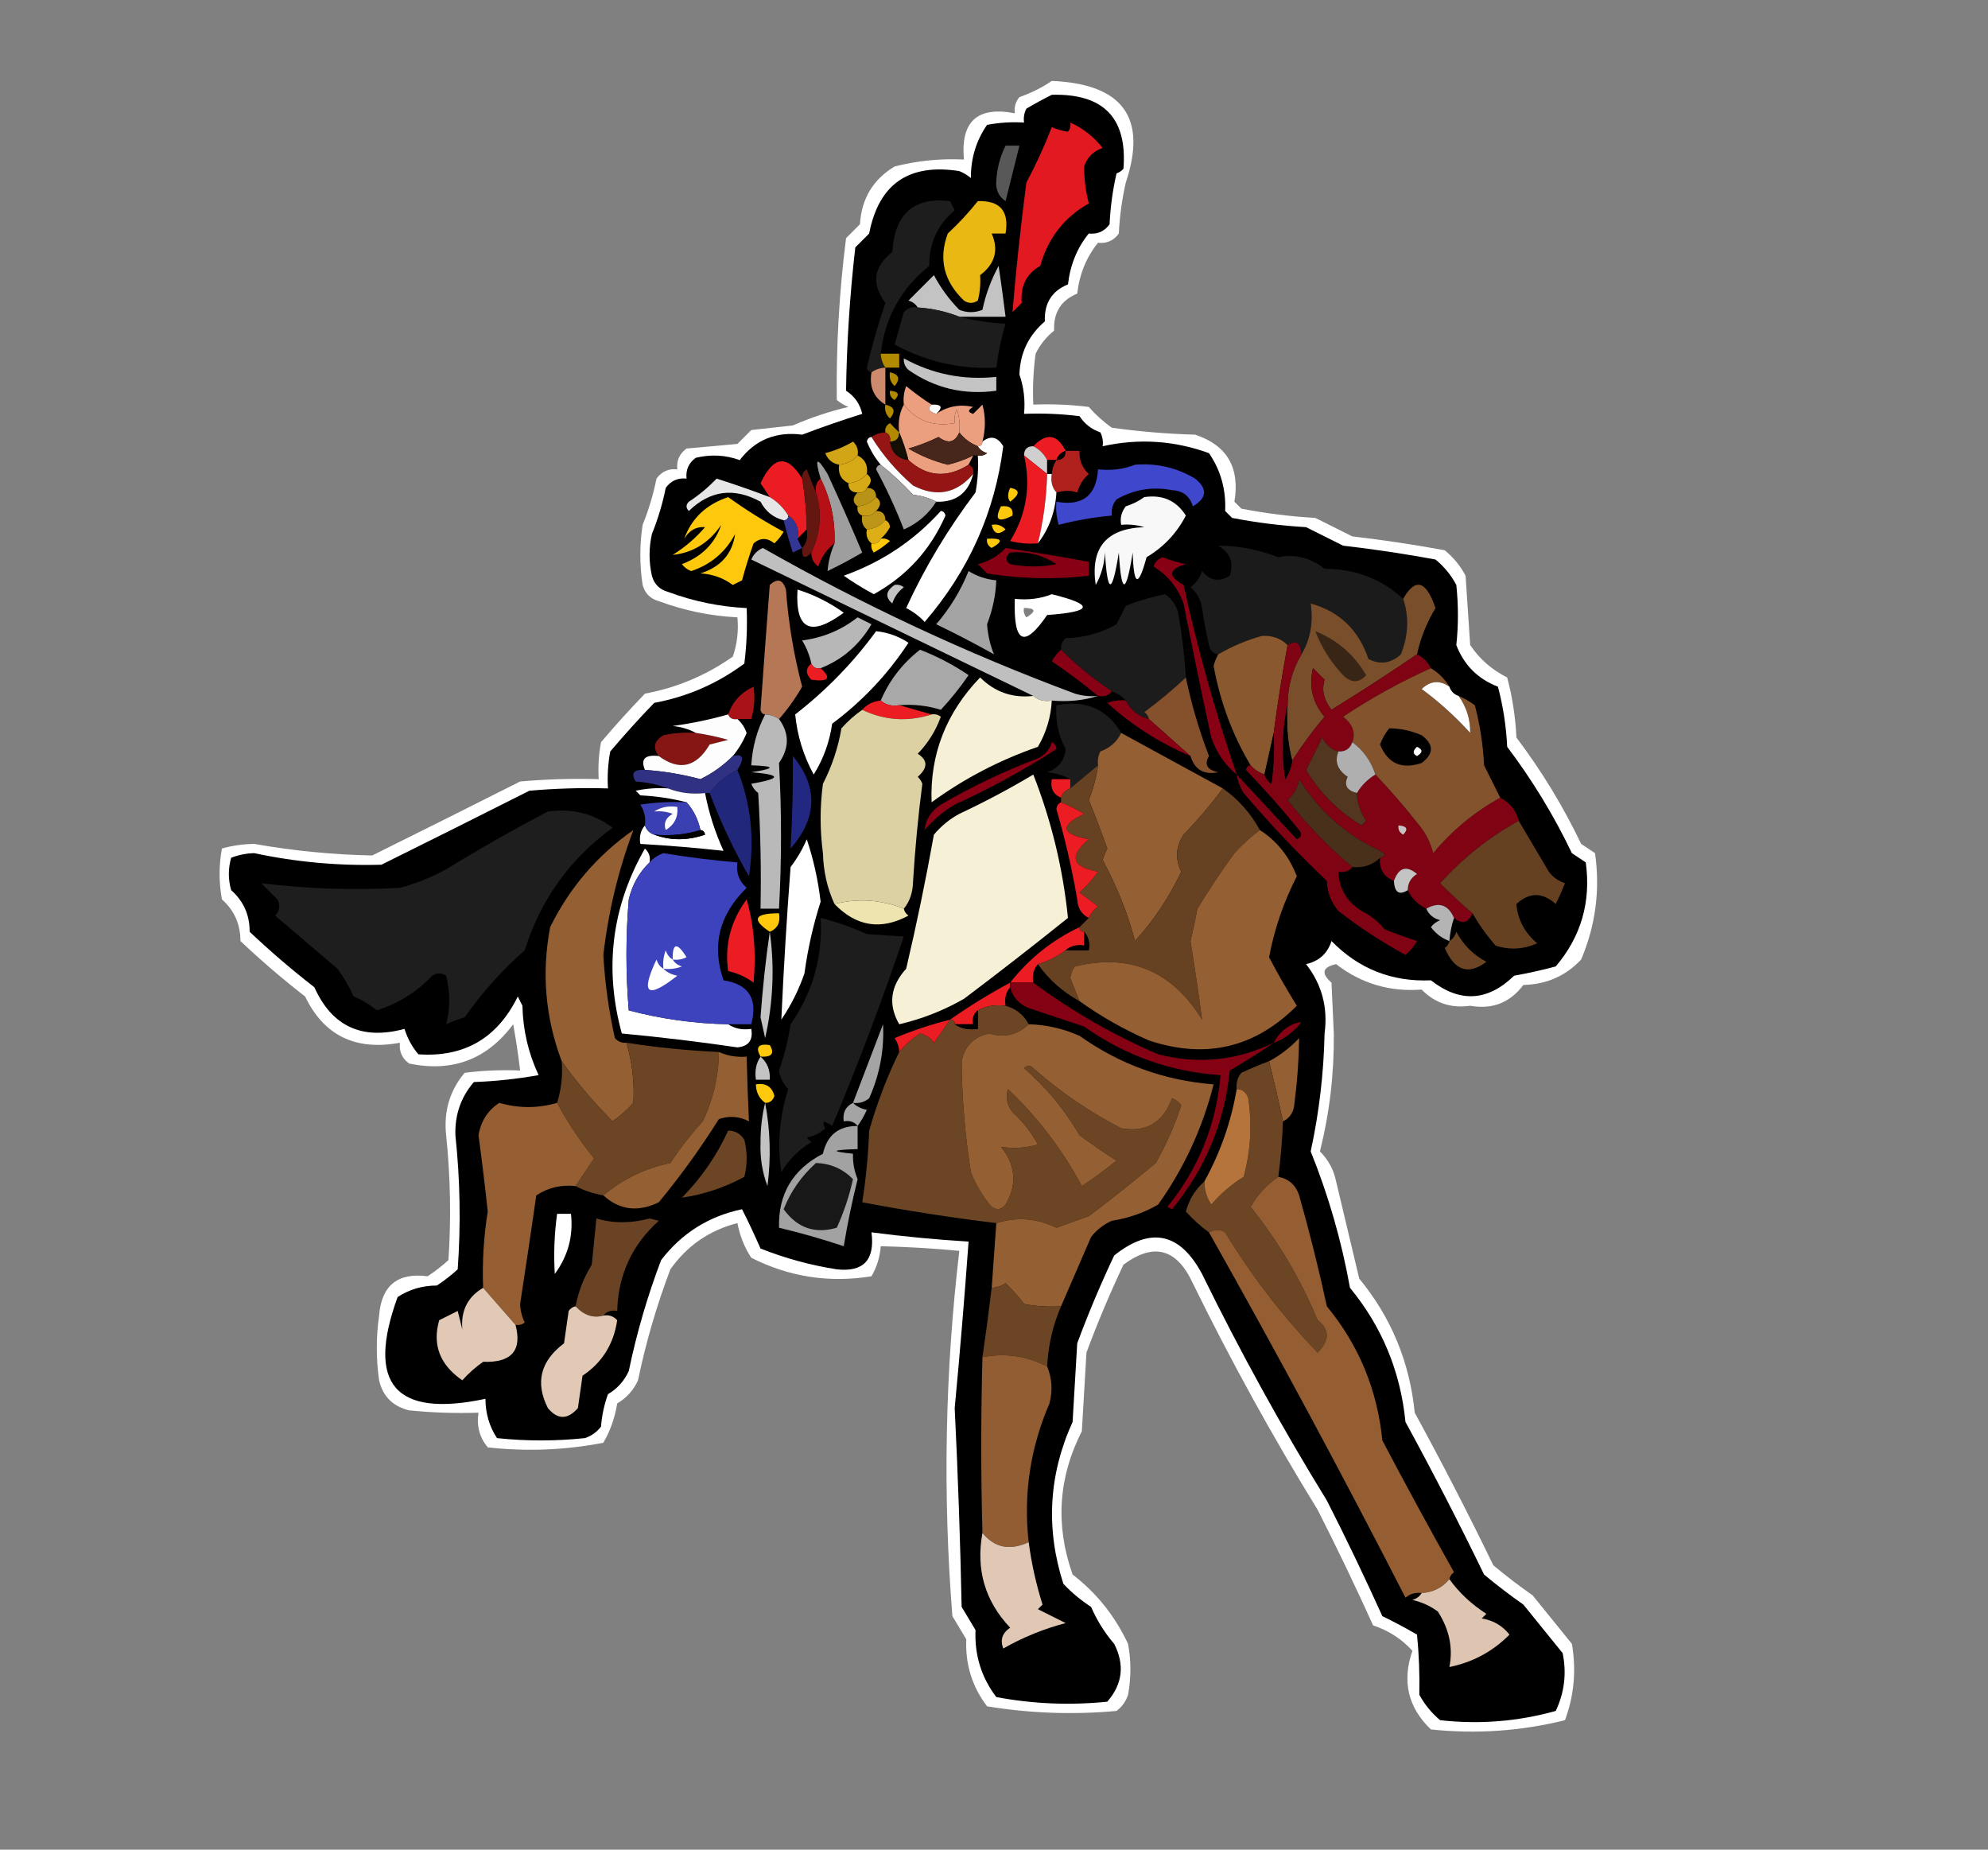 <?xml version="1.0" encoding="UTF-8"?>
<!DOCTYPE svg PUBLIC "-//W3C//DTD SVG 1.1//EN" "http://www.w3.org/Graphics/SVG/1.1/DTD/svg11.dtd">
<svg xmlns="http://www.w3.org/2000/svg" version="1.1" width="430px" height="400px" style="shape-rendering:geometricPrecision; text-rendering:geometricPrecision; image-rendering:optimizeQuality; fill-rule:evenodd; clip-rule:evenodd" xmlns:xlink="http://www.w3.org/1999/xlink">
<rect width="100%" height="100%" fill="#808080" stroke="none"/>
<g><path style="opacity:1" fill="#fefffe" d="M 227.5,17.5 C 242.875,18.146 248.208,25.479 243.5,39.5C 242.675,43.122 242.175,46.789 242,50.5C 240.89,52.037 239.39,52.703 237.5,52.5C 234.992,55.588 233.492,59.255 233,63.5C 229.509,64.918 227.842,67.584 228,71.5C 226.287,72.878 224.953,74.545 224,76.5C 223.501,80.152 223.335,83.818 223.5,87.5C 227.514,87.335 231.514,87.501 235.5,88C 237.015,89.726 238.682,91.226 240.5,92.5C 246.472,93.33 252.472,93.83 258.5,94C 265.395,96.269 268.229,101.103 267,108.5C 267.5,109 268,109.5 268.5,110C 273.785,111.026 279.118,111.693 284.5,112C 287.167,113.333 289.833,114.667 292.5,116C 299.239,116.781 305.906,117.781 312.5,119C 314.378,120.543 315.878,122.376 317,124.5C 317.333,129.5 317.667,134.5 318,139.5C 320.023,142.52 322.69,144.854 326,146.5C 327.126,150.749 327.792,155.082 328,159.5C 333.42,166.667 338.087,174.333 342,182.5C 343,183.167 344,183.833 345,184.5C 346.132,192.445 345.132,200.111 342,207.5C 338.673,211.052 334.506,212.886 329.5,213C 326.616,216.845 322.783,218.345 318,217.5C 313.851,218.091 310.351,216.925 307.5,214C 300.594,214.532 294.427,212.699 289,208.5C 286.023,209.149 285.689,210.483 288,212.5C 288.167,216.167 288.333,219.833 288.5,223.5C 288.583,232.181 287.583,240.681 285.5,249C 287.317,250.8 288.484,252.966 289,255.5C 290.667,262.5 292.333,269.5 294,276.5C 300.915,284.901 304.915,294.568 306,305.5C 311.937,316.375 317.604,327.375 323,338.5C 325.743,340.788 328.577,342.955 331.5,345C 334.333,348.5 337.167,352 340,355.5C 340.974,361.187 340.474,366.687 338.5,372C 328.991,374.36 319.324,375.026 309.5,374C 304.546,369.25 303.212,363.584 305.5,357C 303.191,354.441 300.357,352.607 297,351.5C 293.193,343.081 289.193,334.747 285,326.5C 275.239,310.649 266.239,294.315 258,277.5C 254.523,269.983 249.523,268.649 243,273.5C 240.058,279.718 237.391,286.051 235,292.5C 234.667,298.167 234.333,303.833 234,309.5C 228.898,319.53 228.231,329.863 232,340.5C 237.168,344.469 241.168,349.469 244,355.5C 244.667,359.167 244.667,362.833 244,366.5C 243.535,367.931 242.701,369.097 241.5,370C 232.114,370.853 222.781,370.519 213.5,369C 210.273,364.759 208.773,359.926 209,354.5C 208,352.833 207,351.167 206,349.5C 203.901,323.091 204.401,296.758 207.5,270.5C 201.848,269.968 196.181,269.635 190.5,269.5C 190.335,271.827 189.669,273.993 188.5,276C 179.384,277.482 170.717,276.149 162.5,272C 161.029,269.757 160.029,267.257 159.5,264.5C 153.45,266.047 148.616,269.381 145,274.5C 142.038,282.301 139.705,290.301 138,298.5C 137.027,300.64 135.527,302.307 133.5,303.5C 133.002,306.593 132.002,309.426 130.5,312C 122.27,313.604 113.937,313.937 105.5,313C 103.722,310.865 103.055,308.365 103.5,305.5C 98.489,305.666 93.489,305.499 88.5,305C 84.973,304.14 82.807,301.973 82,298.5C 81.333,293.833 81.333,289.167 82,284.5C 82.509,277.992 86.009,275.159 92.5,276C 94.091,274.954 95.591,273.787 97,272.5C 97.6,263.49 97.433,254.49 96.5,245.5C 95.945,240.341 97.278,235.841 100.5,232C 104.486,231.501 108.486,231.334 112.5,231.5C 112.11,228.161 111.61,224.827 111,221.5C 105.371,229.097 97.871,231.93 88.5,230C 86.963,228.89 86.296,227.39 86.5,225.5C 76.889,227.277 70.055,223.943 66,215.5C 61.147,211.737 56.48,207.737 52,203.5C 52.013,199.876 50.68,196.876 48,194.5C 47.333,190.833 47.333,187.167 48,183.5C 50.243,182.863 52.576,182.53 55,182.5C 63.457,183.996 71.957,184.829 80.5,185C 91.127,179.736 101.794,174.402 112.5,169C 118.157,168.501 123.824,168.334 129.5,168.5C 129.336,165.813 129.503,163.146 130,160.5C 133.05,156.905 136.216,153.405 139.5,150C 146.398,148.719 152.732,146.052 158.5,142C 159.444,139.281 159.777,136.448 159.5,133.5C 153.689,133.217 148.022,132.051 142.5,130C 140.667,129.5 139.5,128.333 139,126.5C 138.333,122.167 138.333,117.833 139,113.5C 140.308,110.27 141.308,106.936 142,103.5C 143.11,101.963 144.61,101.297 146.5,101.5C 146.297,99.61 146.963,98.11 148.5,97C 152.167,96.667 155.833,96.333 159.5,96C 160.5,95 161.5,94 162.5,93C 165.5,92.667 168.5,92.333 171.5,92C 175.397,90.303 179.397,88.97 183.5,88C 182.584,87.626 181.75,87.126 181,86.5C 180.854,74.804 181.521,63.138 183,51.5C 184,50.5 185,49.5 186,48.5C 186.342,42.974 188.842,38.807 193.5,36C 198.42,34.75 203.42,34.25 208.5,34.5C 207.739,26.26 211.405,22.927 219.5,24.5C 219.33,23.178 219.663,22.011 220.5,21C 223.069,20.102 225.402,18.935 227.5,17.5 Z M 221.5,131.5 C 224.001,131.511 224.168,132.178 222,133.5C 221.536,132.906 221.369,132.239 221.5,131.5 Z"/></g>
<g><path style="opacity:1" fill="#000000" d="M 227.5,20.5 C 238.699,20.196 243.865,25.529 243,36.5C 242.586,36.957 242.086,37.291 241.5,37.5C 240.675,41.122 240.175,44.789 240,48.5C 238.89,50.037 237.39,50.703 235.5,50.5C 232.992,53.588 231.492,57.255 231,61.5C 227.509,62.918 225.842,65.584 226,69.5C 222.469,72.531 220.636,76.364 220.5,81C 221.444,83.719 221.777,86.552 221.5,89.5C 225.514,89.335 229.514,89.501 233.5,90C 234.595,91.675 236.095,92.842 238,93.5C 238.483,94.448 238.649,95.448 238.5,96.5C 246.344,94.767 254.011,95.267 261.5,98C 264.035,101.693 265.202,105.859 265,110.5C 265.5,111 266,111.5 266.5,112C 271.785,113.026 277.118,113.693 282.5,114C 285.167,115.333 287.833,116.667 290.5,118C 297.239,118.781 303.906,119.781 310.5,121C 312.378,122.543 313.878,124.376 315,126.5C 315.457,130.882 315.457,135.216 315,139.5C 316.667,143.833 319.667,146.833 324,148.5C 325.126,152.749 325.792,157.082 326,161.5C 331.42,168.667 336.087,176.333 340,184.5C 341,185.167 342,185.833 343,186.5C 344.16,195.038 341.993,202.538 336.5,209C 333.529,209.794 330.529,210.461 327.5,211C 321.779,216.562 315.779,216.895 309.5,212C 301.054,212.359 293.888,209.526 288,203.5C 287.144,206.188 285.31,207.854 282.5,208.5C 285.921,212.886 287.254,217.886 286.5,223.5C 286.323,232.105 285.323,240.605 283.5,249C 287.33,258.475 290.163,268.308 292,278.5C 298.915,286.901 302.915,296.568 304,307.5C 309.937,318.375 315.604,329.375 321,340.5C 323.743,342.788 326.577,344.955 329.5,347C 332.333,350.5 335.167,354 338,357.5C 338.886,361.866 338.386,366.033 336.5,370C 328.328,372.282 319.995,372.949 311.5,372C 309.641,370.442 308.141,368.609 307,366.5C 307.088,362.11 306.921,357.777 306.5,353.5C 304.063,352.074 301.563,350.741 299,349.5C 295.193,341.081 291.193,332.747 287,324.5C 277.239,308.649 268.239,292.315 260,275.5C 255.219,266.553 248.885,265.22 241,271.5C 238.058,277.718 235.391,284.051 233,290.5C 232.667,296.167 232.333,301.833 232,307.5C 226.831,318.874 226.164,330.541 230,342.5C 231.775,344.394 233.775,346.061 236,347.5C 237.271,350.433 238.938,353.099 241,355.5C 243.303,360.038 242.803,364.205 239.5,368C 231.445,368.822 223.445,368.488 215.5,367C 212.273,362.759 210.773,357.926 211,352.5C 210,350.833 209,349.167 208,347.5C 207.703,333.158 207.203,318.825 206.5,304.5C 207.633,292.506 208.633,280.506 209.5,268.5C 202.468,268.073 195.468,267.406 188.5,266.5C 189.274,272.47 186.774,275.137 181,274.5C 175.37,273.626 169.87,272.126 164.5,270C 163.223,267.079 161.89,264.245 160.5,261.5C 153.3,263.015 147.466,266.682 143,272.5C 140.038,280.301 137.705,288.301 136,296.5C 135.027,298.64 133.527,300.307 131.5,301.5C 130.686,303.766 130.186,306.1 130,308.5C 129.097,309.701 127.931,310.535 126.5,311C 120.167,311.667 113.833,311.667 107.5,311C 105.845,308.493 105.011,305.659 105,302.5C 85.481,306.645 79.148,299.312 86,280.5C 88.507,278.845 91.341,278.011 94.5,278C 96.091,276.954 97.591,275.787 99,274.5C 99.694,264.819 99.527,255.152 98.5,245.5C 98.365,241.069 99.698,237.236 102.5,234C 107.202,233.828 111.868,233.328 116.5,232.5C 114.281,227.763 113.114,222.763 113,217.5C 112.667,216.833 112.333,216.167 112,215.5C 107.563,224.521 100.396,228.687 90.5,228C 89.134,226.4 88.134,224.567 87.5,222.5C 78.307,224.983 71.807,221.983 68,213.5C 63.147,209.737 58.48,205.737 54,201.5C 54.013,197.876 52.68,194.876 50,192.5C 49.333,190.167 49.333,187.833 50,185.5C 51.569,184.878 53.236,184.544 55,184.5C 64.08,186.435 73.247,187.268 82.5,187C 93.127,181.736 103.794,176.402 114.5,171C 120.157,170.501 125.824,170.334 131.5,170.5C 131.336,167.813 131.503,165.146 132,162.5C 135.05,158.905 138.216,155.405 141.5,152C 148.647,150.677 155.147,147.844 161,143.5C 161.499,139.514 161.666,135.514 161.5,131.5C 155.689,131.217 150.022,130.051 144.5,128C 142.667,127.5 141.5,126.333 141,124.5C 140.333,121.5 140.333,118.5 141,115.5C 142.308,112.27 143.308,108.936 144,105.5C 145.11,103.963 146.61,103.297 148.5,103.5C 148.297,101.61 148.963,100.11 150.5,99C 153.76,98.216 156.927,98.383 160,99.5C 163.357,95.105 167.857,93.272 173.5,94C 177.803,92.365 182.136,90.865 186.5,89.5C 186.002,87.336 184.836,85.669 183,84.5C 183.148,74.157 183.815,63.824 185,53.5C 186,52.5 187,51.5 188,50.5C 190.069,39.782 196.569,35.282 207.5,37C 208.416,37.374 209.25,37.874 210,38.5C 209.98,34.238 211.147,30.405 213.5,27C 216.146,26.503 218.813,26.336 221.5,26.5C 221.351,25.448 221.517,24.448 222,23.5C 223.876,22.391 225.709,21.391 227.5,20.5 Z M 221.5,131.5 C 221.369,132.239 221.536,132.906 222,133.5C 224.168,132.178 224.001,131.511 221.5,131.5 Z"/></g>
<g><path style="opacity:1" fill="#e31921" d="M 231.5,26.5 C 234.245,27.737 236.578,29.57 238.5,32C 236.487,32.68 235.154,34.013 234.5,36C 234.478,38.606 234.812,41.273 235.5,44C 230.177,47 226.677,51.5 225,57.5C 222.018,59.196 220.684,61.863 221,65.5C 220.333,66.167 219.667,66.833 219,67.5C 219.777,58.191 220.777,48.858 222,39.5C 224.084,35.592 225.918,31.592 227.5,27.5C 228.716,28.002 229.883,28.335 231,28.5C 231.464,27.906 231.631,27.239 231.5,26.5 Z"/></g>
<g><path style="opacity:1" fill="#575857" d="M 217.5,31.5 C 218.5,31.5 219.5,31.5 220.5,31.5C 219.505,35.488 218.505,39.488 217.5,43.5C 215.976,42.473 215.309,40.973 215.5,39C 215.668,36.335 216.335,33.835 217.5,31.5 Z"/></g>
<g><path style="opacity:1" fill="#1d1d1d" d="M 190.5,76.5 C 190.557,77.609 190.89,78.609 191.5,79.5C 190.391,79.557 189.391,79.89 188.5,80.5C 187.957,80.44 187.624,80.107 187.5,79.5C 188.624,74.715 189.958,70.048 191.5,65.5C 188.433,61.338 188.933,57.671 193,54.5C 193.517,46.213 197.684,42.546 205.5,43.5C 205.833,44.167 206.167,44.833 206.5,45.5C 202.777,48.613 200.944,52.613 201,57.5C 194.881,62.406 191.381,68.739 190.5,76.5 Z"/></g>
<g><path style="opacity:1" fill="#e9b813" d="M 211.5,43.5 C 216.323,43.327 218.323,45.661 217.5,50.5C 216.5,50.5 215.5,50.5 214.5,50.5C 216.059,54.078 215.225,57.078 212,59.5C 212.128,61.445 211.962,63.278 211.5,65C 210.5,65.667 209.5,65.667 208.5,65C 204.135,60.818 202.968,55.985 205,50.5C 207.372,48.297 209.539,45.964 211.5,43.5 Z"/></g>
<g><path style="opacity:1" fill="#c2c3c2" d="M 207.5,68.5 C 204.63,67.366 201.63,66.7 198.5,66.5C 198.082,65.778 197.416,65.278 196.5,65C 198.333,63.167 200.167,61.333 202,59.5C 203.467,62.266 205.3,64.766 207.5,67C 209.167,67.667 210.833,67.667 212.5,67C 213.18,63.736 214.347,60.569 216,57.5C 216.548,61.17 217.048,64.837 217.5,68.5C 214.167,68.5 210.833,68.5 207.5,68.5 Z"/></g>
<g><path style="opacity:1" fill="#1d1d1d" d="M 198.5,66.5 C 201.63,66.7 204.63,67.366 207.5,68.5C 210.641,69.321 213.975,69.821 217.5,70C 216.568,73.085 215.901,76.252 215.5,79.5C 207.703,79.901 200.369,78.235 193.5,74.5C 194.167,72.167 194.833,69.833 195.5,67.5C 196.325,66.614 197.325,66.281 198.5,66.5 Z"/></g>
<g><path style="opacity:1" fill="#b28a00" d="M 190.5,76.5 C 191.833,76.5 193.167,76.5 194.5,76.5C 194.5,77.5 194.5,78.5 194.5,79.5C 193.5,79.5 192.5,79.5 191.5,79.5C 190.89,78.609 190.557,77.609 190.5,76.5 Z"/></g>
<g><path style="opacity:1" fill="#c2c3c2" d="M 195.5,77.5 C 201.706,80.917 208.373,82.25 215.5,81.5C 215.5,82.5 215.5,83.5 215.5,84.5C 208.527,85.464 202.193,83.964 196.5,80C 195.748,79.329 195.414,78.496 195.5,77.5 Z"/></g>
<g><path style="opacity:1" fill="#cd8b6e" d="M 191.5,79.5 C 191.5,82.167 191.5,84.833 191.5,87.5C 188.979,85.97 187.979,83.636 188.5,80.5C 189.391,79.89 190.391,79.557 191.5,79.5 Z"/></g>
<g><path style="opacity:1" fill="#b28a00" d="M 192.5,80.5 C 194.465,80.948 194.798,81.948 193.5,83.5C 192.614,82.675 192.281,81.675 192.5,80.5 Z"/></g>
<g><path style="opacity:1" fill="#ec9f7e" d="M 201.5,87.5 C 200.561,88.327 200.895,88.994 202.5,89.5C 204.923,87.863 207.59,87.363 210.5,88C 209.304,88.654 209.304,89.154 210.5,89.5C 211.167,88.833 211.833,88.167 212.5,87.5C 213.205,90.089 213.205,92.756 212.5,95.5C 212.5,96.167 212.167,96.5 211.5,96.5C 209.859,95.853 208.526,94.853 207.5,93.5C 207.66,91.801 207.494,90.134 207,88.5C 206.517,89.448 206.351,90.448 206.5,91.5C 201.906,92.343 198.239,91.009 195.5,87.5C 195.343,86.127 195.51,84.793 196,83.5C 197.812,84.977 199.645,86.31 201.5,87.5 Z"/></g>
<g><path style="opacity:1" fill="#b28a00" d="M 192.5,84.5 C 194.337,84.639 194.67,85.306 193.5,86.5C 192.702,86.043 192.369,85.376 192.5,84.5 Z"/></g>
<g><path style="opacity:1" fill="#b28a00" d="M 191.5,87.5 C 193.465,87.948 193.798,88.948 192.5,90.5C 191.614,89.675 191.281,88.675 191.5,87.5 Z"/></g>
<g><path style="opacity:1" fill="#ec9f7e" d="M 195.5,87.5 C 198.239,91.009 201.906,92.343 206.5,91.5C 206.351,90.448 206.517,89.448 207,88.5C 207.494,90.134 207.66,91.801 207.5,93.5C 206.545,95.71 205.045,96.043 203,94.5C 200.929,95.525 198.762,96.358 196.5,97C 199.144,98.57 201.977,99.737 205,100.5C 206.939,100.046 208.772,99.379 210.5,98.5C 210.167,99.167 209.833,99.833 209.5,100.5C 204.836,103.449 200.503,103.116 196.5,99.5C 195.952,97.374 195.285,95.374 194.5,93.5C 194.205,91.265 194.539,89.265 195.5,87.5 Z"/></g>
<g><path style="opacity:1" fill="#fefffe" d="M 201.5,87.5 C 203.698,87.409 204.031,88.076 202.5,89.5C 200.895,88.994 200.561,88.327 201.5,87.5 Z"/></g>
<g><path style="opacity:1" fill="#b28a00" d="M 194.5,93.5 C 194.5,94.833 193.833,95.5 192.5,95.5C 192.672,94.508 192.338,93.842 191.5,93.5C 191.369,92.624 191.702,91.957 192.5,91.5C 193.182,92.243 193.849,92.909 194.5,93.5 Z"/></g>
<g><path style="opacity:1" fill="#941514" d="M 191.5,93.5 C 192.338,93.842 192.672,94.508 192.5,95.5C 192.833,97.833 194.167,99.167 196.5,99.5C 200.503,103.116 204.836,103.449 209.5,100.5C 210.338,100.842 210.672,101.508 210.5,102.5C 206.873,106.76 202.54,107.593 197.5,105C 193.915,101.922 190.915,98.422 188.5,94.5C 189.391,93.89 190.391,93.557 191.5,93.5 Z"/></g>
<g><path style="opacity:1" fill="#140f04" d="M 194.5,93.5 C 195.285,95.374 195.952,97.374 196.5,99.5C 194.167,99.167 192.833,97.833 192.5,95.5C 193.833,95.5 194.5,94.833 194.5,93.5 Z"/></g>
<g><path style="opacity:1" fill="#fefffe" d="M 188.5,94.5 C 190.915,98.422 193.915,101.922 197.5,105C 202.54,107.593 206.873,106.76 210.5,102.5C 209.431,106.643 206.765,108.643 202.5,108.5C 201.048,107.698 199.382,107.198 197.5,107C 195.297,104.628 192.963,102.461 190.5,100.5C 189.26,99.027 188.26,97.36 187.5,95.5C 187.624,94.893 187.957,94.56 188.5,94.5 Z"/></g>
<g><path style="opacity:1" fill="#fefffe" d="M 211.5,98.5 C 212.239,98.631 212.906,98.464 213.5,98C 212.584,97.722 211.918,97.222 211.5,96.5C 212.167,96.5 212.5,96.167 212.5,95.5C 214.274,94.119 215.774,94.452 217,96.5C 215.198,110.781 209.531,123.448 200,134.5C 198.846,133.257 197.512,132.257 196,131.5C 199.992,122.778 204.992,114.445 211,106.5C 211.497,103.854 211.664,101.187 211.5,98.5 Z"/></g>
<g><path style="opacity:1" fill="#ec1c23" d="M 230.5,97.5 C 229.5,97.833 228.833,98.5 228.5,99.5C 227.833,99.5 227.167,99.5 226.5,99.5C 225.833,98.167 224.833,97.167 223.5,96.5C 226.333,93.536 228.666,93.87 230.5,97.5 Z"/></g>
<g><path style="opacity:1" fill="#d2a516" d="M 185.5,98.5 C 184.486,99.674 183.153,100.34 181.5,100.5C 180.078,100.25 179.078,99.417 178.5,98C 180.615,97.443 182.615,96.609 184.5,95.5C 185.386,96.325 185.719,97.325 185.5,98.5 Z"/></g>
<g><path style="opacity:1" fill="#47271b" d="M 207.5,93.5 C 208.526,94.853 209.859,95.853 211.5,96.5C 211.918,97.222 212.584,97.722 213.5,98C 212.906,98.464 212.239,98.631 211.5,98.5C 211.167,98.5 210.833,98.5 210.5,98.5C 208.772,99.379 206.939,100.046 205,100.5C 201.977,99.737 199.144,98.57 196.5,97C 198.762,96.358 200.929,95.525 203,94.5C 205.045,96.043 206.545,95.71 207.5,93.5 Z"/></g>
<g><path style="opacity:1" fill="#cfcfcf" d="M 223.5,96.5 C 224.833,97.167 225.833,98.167 226.5,99.5C 226.5,100.5 226.5,101.5 226.5,102.5C 224.833,101.167 223.167,99.833 221.5,98.5C 221.5,97.167 222.167,96.5 223.5,96.5 Z"/></g>
<g><path style="opacity:1" fill="#000000" d="M 230.5,97.5 C 230.5,98.833 229.833,99.5 228.5,99.5C 228.833,98.5 229.5,97.833 230.5,97.5 Z"/></g>
<g><path style="opacity:1" fill="#b0201d" d="M 230.5,97.5 C 231.5,97.5 232.5,97.5 233.5,97.5C 233.383,99.484 234.05,101.15 235.5,102.5C 234.273,103.59 233.44,104.924 233,106.5C 231.701,106.034 230.201,106.034 228.5,106.5C 227.566,105.432 227.232,104.099 227.5,102.5C 227.557,101.391 227.89,100.391 228.5,99.5C 229.833,99.5 230.5,98.833 230.5,97.5 Z"/></g>
<g><path style="opacity:1" fill="#d6a916" d="M 185.5,98.5 C 187.104,99.287 187.771,100.62 187.5,102.5C 186.486,103.674 185.153,104.34 183.5,104.5C 181.896,103.713 181.229,102.38 181.5,100.5C 183.153,100.34 184.486,99.674 185.5,98.5 Z"/></g>
<g><path style="opacity:1" fill="#ec1c23" d="M 221.5,98.5 C 223.167,99.833 224.833,101.167 226.5,102.5C 226.351,107.575 225.685,112.575 224.5,117.5C 222.473,117.662 220.473,117.495 218.5,117C 222.02,111.235 223.02,105.068 221.5,98.5 Z"/></g>
<g><path style="opacity:1" fill="#ec1c23" d="M 173.5,103.5 C 174.114,107.135 174.448,110.802 174.5,114.5C 173.833,115.167 173.167,115.833 172.5,116.5C 172.88,114.302 172.213,112.635 170.5,111.5C 169.5,109.833 168.167,108.5 166.5,107.5C 165.859,106.518 165.193,105.518 164.5,104.5C 167.294,98.541 170.294,98.207 173.5,103.5 Z"/></g>
<g><path style="opacity:1" fill="#9e9e9e" d="M 180.5,117.5 C 180.693,112.562 179.693,107.895 177.5,103.5C 176.159,98.968 176.659,98.634 179,102.5C 181.597,108.125 184.097,113.792 186.5,119.5C 184.063,120.926 181.563,122.259 179,123.5C 179.15,121.494 179.65,119.494 180.5,117.5 Z"/></g>
<g><path style="opacity:1" fill="#000000" d="M 226.5,99.5 C 227.167,99.5 227.833,99.5 228.5,99.5C 227.89,100.391 227.557,101.391 227.5,102.5C 227.167,102.5 226.833,102.5 226.5,102.5C 226.5,101.5 226.5,100.5 226.5,99.5 Z"/></g>
<g><path style="opacity:1" fill="#a0a0a0" d="M 190.5,100.5 C 192.963,102.461 195.297,104.628 197.5,107C 199.382,107.198 201.048,107.698 202.5,108.5C 200.801,111.196 198.467,113.196 195.5,114.5C 193.778,110.056 191.778,105.722 189.5,101.5C 189.624,100.893 189.957,100.56 190.5,100.5 Z"/></g>
<g><path style="opacity:1" fill="#3f47cc" d="M 245.5,100.5 C 250.155,100.117 254.488,101.117 258.5,103.5C 261.243,105.698 261.077,107.698 258,109.5C 257.348,107.277 255.848,106.11 253.5,106C 249.262,105.177 245.262,105.844 241.5,108C 240.663,109.011 240.33,110.178 240.5,111.5C 236.578,111.845 232.745,112.512 229,113.5C 228.506,111.866 228.34,110.199 228.5,108.5C 234.144,109.519 237.144,107.186 237.5,101.5C 240.385,101.806 243.052,101.473 245.5,100.5 Z"/></g>
<g><path style="opacity:1" fill="#641711" d="M 176.5,106.5 C 177.861,110.93 177.527,115.263 175.5,119.5C 174.075,121.031 173.409,120.698 173.5,118.5C 174.434,117.432 174.768,116.099 174.5,114.5C 174.448,110.802 174.114,107.135 173.5,103.5C 173.369,102.624 173.702,101.957 174.5,101.5C 175.17,103.291 175.837,104.958 176.5,106.5 Z"/></g>
<g><path style="opacity:1" fill="#d6a916" d="M 187.5,102.5 C 188.625,103.348 188.625,104.348 187.5,105.5C 187.158,106.338 186.492,106.672 185.5,106.5C 184.167,106.5 183.5,105.833 183.5,104.5C 185.153,104.34 186.486,103.674 187.5,102.5 Z"/></g>
<g><path style="opacity:1" fill="#fefffe" d="M 226.5,102.5 C 226.833,102.5 227.167,102.5 227.5,102.5C 227.232,104.099 227.566,105.432 228.5,106.5C 228.258,110.679 226.925,114.345 224.5,117.5C 225.685,112.575 226.351,107.575 226.5,102.5 Z"/></g>
<g><path style="opacity:1" fill="#e6e6e6" d="M 166.5,107.5 C 168.167,108.5 169.5,109.833 170.5,111.5C 170.5,112.167 170.167,112.5 169.5,112.5C 167.271,111.945 165.605,110.611 164.5,108.5C 158.781,105.36 153.615,106.027 149,110.5C 148.333,109.833 148.333,109.167 149,108.5C 151.185,107.072 153.185,105.405 155,103.5C 158.867,104.733 162.7,106.067 166.5,107.5 Z"/></g>
<g><path style="opacity:1" fill="#b60f16" d="M 177.5,103.5 C 179.693,107.895 180.693,112.562 180.5,117.5C 178.864,118.749 177.697,120.416 177,122.5C 175.961,121.756 175.461,120.756 175.5,119.5C 177.527,115.263 177.861,110.93 176.5,106.5C 176.263,105.209 176.596,104.209 177.5,103.5 Z"/></g>
<g><path style="opacity:1" fill="#b99218" d="M 187.5,105.5 C 188.833,105.5 189.5,106.167 189.5,107.5C 188.486,108.674 187.153,109.34 185.5,109.5C 184.375,108.652 184.375,107.652 185.5,106.5C 186.492,106.672 187.158,106.338 187.5,105.5 Z"/></g>
<g><path style="opacity:1" fill="#fec90d" d="M 218.5,105.5 C 220.656,105.872 220.656,106.872 218.5,108.5C 217.913,107.767 217.913,106.767 218.5,105.5 Z"/></g>
<g><path style="opacity:1" fill="#fec90d" d="M 157.5,107.5 C 161.272,110.227 165.272,112.727 169.5,115C 168.953,115.925 168.287,116.758 167.5,117.5C 165.958,116.253 164.458,116.253 163,117.5C 162.061,120.121 161.228,122.788 160.5,125.5C 159.833,125.833 159.167,126.167 158.5,126.5C 156.453,124.985 154.119,124.151 151.5,124C 155.903,122.611 158.403,119.778 159,115.5C 156.909,119.423 153.742,122.089 149.5,123.5C 148.692,123.192 148.025,122.692 147.5,122C 151.814,120.354 154.648,117.52 156,113.5C 153.364,117.387 149.864,119.553 145.5,120C 148.128,118.374 150.461,116.374 152.5,114C 150.613,113.837 149.113,114.671 148,116.5C 149.596,112.076 152.762,109.076 157.5,107.5 Z"/></g>
<g><path style="opacity:1" fill="#c79d17" d="M 189.5,107.5 C 190.625,108.348 190.625,109.348 189.5,110.5C 188.791,111.404 187.791,111.737 186.5,111.5C 185.662,111.158 185.328,110.492 185.5,109.5C 187.153,109.34 188.486,108.674 189.5,107.5 Z"/></g>
<g><path style="opacity:1" fill="#f8f8f8" d="M 247.5,107.5 C 251.455,106.921 254.455,108.254 256.5,111.5C 254.526,115.308 251.692,118.308 248,120.5C 246.213,127.128 245.213,126.794 245,119.5C 243.545,128.633 242.545,128.633 242,119.5C 240.545,128.633 239.545,128.633 239,119.5C 238.86,122.043 238.194,124.377 237,126.5C 235.806,118.453 239.306,114.286 247.5,114C 245.866,113.506 244.199,113.34 242.5,113.5C 242.238,112.022 242.571,110.689 243.5,109.5C 245.026,109.006 246.359,108.339 247.5,107.5 Z"/></g>
<g><path style="opacity:1" fill="#fec90d" d="M 216.5,109.5 C 218.355,109.272 219.188,109.939 219,111.5C 215.877,113.098 215.044,112.431 216.5,109.5 Z"/></g>
<g><path style="opacity:1" fill="#bd9518" d="M 189.5,110.5 C 190.833,110.5 191.5,111.167 191.5,112.5C 190.486,113.674 189.153,114.34 187.5,114.5C 186.596,113.791 186.263,112.791 186.5,111.5C 187.791,111.737 188.791,111.404 189.5,110.5 Z"/></g>
<g><path style="opacity:1" fill="#fefffe" d="M 203.5,110.5 C 204.043,110.56 204.376,110.893 204.5,111.5C 201.249,118.917 196.083,124.584 189,128.5C 186.75,127.292 184.583,125.959 182.5,124.5C 190.727,121.561 197.727,116.895 203.5,110.5 Z"/></g>
<g><path style="opacity:1" fill="#343695" d="M 170.5,111.5 C 172.213,112.635 172.88,114.302 172.5,116.5C 172.833,117.167 173.167,117.833 173.5,118.5C 172.85,118.804 172.183,119.137 171.5,119.5C 170.725,117.157 170.058,114.823 169.5,112.5C 170.167,112.5 170.5,112.167 170.5,111.5 Z"/></g>
<g><path style="opacity:1" fill="#ddae15" d="M 191.5,112.5 C 192.097,112.735 192.43,113.235 192.5,114C 191.944,115.011 191.278,115.844 190.5,116.5C 190.158,117.338 189.492,117.672 188.5,117.5C 187.596,116.791 187.263,115.791 187.5,114.5C 189.153,114.34 190.486,113.674 191.5,112.5 Z"/></g>
<g><path style="opacity:1" fill="#fec90d" d="M 214.5,113.5 C 215.675,113.281 216.675,113.614 217.5,114.5C 215.948,115.798 214.948,115.465 214.5,113.5 Z"/></g>
<g><path style="opacity:1" fill="#000000" d="M 174.5,114.5 C 174.768,116.099 174.434,117.432 173.5,118.5C 173.167,117.833 172.833,117.167 172.5,116.5C 173.167,115.833 173.833,115.167 174.5,114.5 Z"/></g>
<g><path style="opacity:1" fill="#fec90d" d="M 190.5,116.5 C 191.239,116.369 191.906,116.536 192.5,117C 191.421,117.956 190.255,118.789 189,119.5C 188.536,118.906 188.369,118.239 188.5,117.5C 189.492,117.672 190.158,117.338 190.5,116.5 Z"/></g>
<g><path style="opacity:1" fill="#fec90d" d="M 213.5,116.5 C 216.797,116.329 217.131,116.995 214.5,118.5C 213.702,118.043 213.369,117.376 213.5,116.5 Z"/></g>
<g><path style="opacity:1" fill="#1b1b1b" d="M 303.5,129.5 C 304.798,133.408 304.632,137.408 303,141.5C 300.833,143.464 298.499,143.798 296,142.5C 293.886,136.217 289.719,132.217 283.5,130.5C 284.08,134.649 283.414,138.316 281.5,141.5C 281.368,138.993 280.368,138.326 278.5,139.5C 277.054,138.06 275.221,137.393 273,137.5C 269.669,138.415 266.502,139.748 263.5,141.5C 262.414,141.38 261.747,140.713 261.5,139.5C 260.892,136.855 260.392,134.188 260,131.5C 259.727,129.671 258.893,128.171 257.5,127C 258.701,126.097 259.535,124.931 260,123.5C 261.733,125.602 263.733,125.935 266,124.5C 266.92,121.692 266.087,119.525 263.5,118C 267.933,118.022 272.266,118.855 276.5,120.5C 280.071,119.752 283.405,120.585 286.5,123C 293.116,123.005 298.782,125.172 303.5,129.5 Z"/></g>
<g><path style="opacity:1" fill="#bfbfbf" d="M 237.5,150.5 C 234.375,151.479 231.042,151.813 227.5,151.5C 225.901,151.768 224.568,151.434 223.5,150.5C 203.227,140.698 182.894,130.865 162.5,121C 162.998,119.842 163.831,119.009 165,118.5C 186.652,130.82 209.152,141.32 232.5,150C 234.134,150.494 235.801,150.66 237.5,150.5 Z"/></g>
<g><path style="opacity:1" fill="#870014" d="M 217.5,118.5 C 223.442,119.378 229.442,120.378 235.5,121.5C 235.5,122.5 235.5,123.5 235.5,124.5C 228.103,125.355 220.77,125.188 213.5,124C 212.833,123.333 212.167,122.667 211.5,122C 213.91,121.4 215.91,120.234 217.5,118.5 Z"/></g>
<g><path style="opacity:1" fill="#000000" d="M 218.5,119.5 C 222.167,119.164 225.5,119.997 228.5,122C 225.167,122.667 221.833,122.667 218.5,122C 217.402,121.23 217.402,120.397 218.5,119.5 Z"/></g>
<g><path style="opacity:1" fill="#870014" d="M 267.5,167.5 C 264.949,165.422 263.116,162.756 262,159.5C 259.892,149.849 257.892,140.183 256,130.5C 254.75,127.084 252.583,124.417 249.5,122.5C 249.833,121.5 250.5,120.833 251.5,120.5C 253.115,121.154 254.782,121.654 256.5,122C 252.721,123.11 252.554,124.61 256,126.5C 259.059,140.406 262.893,154.073 267.5,167.5 Z"/></g>
<g><path style="opacity:1" fill="#a3a4a3" d="M 209.5,123.5 C 211.315,124.63 213.315,125.296 215.5,125.5C 215.361,128.757 214.694,131.924 213.5,135C 213.685,137.402 214.185,139.569 215,141.5C 210.881,139.191 206.714,137.024 202.5,135C 205.484,131.527 207.817,127.694 209.5,123.5 Z"/></g>
<g><path style="opacity:1" fill="#b57755" d="M 168.5,155.5 C 167.609,154.89 166.609,154.557 165.5,154.5C 164.957,154.44 164.624,154.107 164.5,153.5C 165.141,144.529 165.808,135.529 166.5,126.5C 168.156,124.978 169.323,125.311 170,127.5C 170.518,134.61 171.685,141.61 173.5,148.5C 172.039,151.039 170.373,153.372 168.5,155.5 Z"/></g>
<g><path style="opacity:1" fill="#c2c3c2" d="M 193.5,126.5 C 194.239,126.369 194.906,126.536 195.5,127C 194.299,127.903 193.465,129.069 193,130.5C 191.413,129.154 191.58,127.821 193.5,126.5 Z"/></g>
<g><path style="opacity:1" fill="#fefffe" d="M 172.5,127.5 C 176.09,128.628 179.423,130.295 182.5,132.5C 175.31,137.823 171.976,136.156 172.5,127.5 Z"/></g>
<g><path style="opacity:1" fill="#fefffe" d="M 227.5,128.5 C 236.766,130.787 236.432,132.287 226.5,133C 221.515,140.293 219.182,139.126 219.5,129.5C 222.385,129.806 225.052,129.473 227.5,128.5 Z M 221.5,131.5 C 221.369,132.239 221.536,132.906 222,133.5C 224.168,132.178 224.001,131.511 221.5,131.5 Z"/></g>
<g><path style="opacity:1" fill="#1c1c1c" d="M 256.5,146.5 C 253.69,149.136 250.69,151.636 247.5,154C 248.056,154.383 248.389,154.883 248.5,155.5C 246.251,154.92 244.585,153.587 243.5,151.5C 242.71,150.599 241.71,149.932 240.5,149.5C 236.518,146.848 232.851,143.848 229.5,140.5C 229.414,139.504 229.748,138.671 230.5,138C 234.471,137.915 238.138,136.915 241.5,135C 242.167,133.667 242.833,132.333 243.5,131C 246.249,129.916 249.082,129.083 252,128.5C 253.735,129.682 254.735,131.349 255,133.5C 255.735,137.813 256.235,142.147 256.5,146.5 Z"/></g>
<g><path style="opacity:1" fill="#794e2b" d="M 306.5,141.5 C 300.483,145.601 294.317,149.601 288,153.5C 286.325,151.409 285.825,149.242 286.5,147C 285.667,146.167 284.833,145.333 284,144.5C 283.073,148.449 283.906,151.949 286.5,155C 283.917,158.068 281.584,161.235 279.5,164.5C 278.517,160.702 278.183,156.702 278.5,152.5C 278.517,148.466 279.517,144.799 281.5,141.5C 283.414,138.316 284.08,134.649 283.5,130.5C 289.719,132.217 293.886,136.217 296,142.5C 298.499,143.798 300.833,143.464 303,141.5C 304.632,137.408 304.798,133.408 303.5,129.5C 306.129,124.86 308.462,125.527 310.5,131.5C 308.594,134.64 307.26,137.973 306.5,141.5 Z"/></g>
<g><path style="opacity:1" fill="#b7b7b7" d="M 177.5,144.5 C 176.508,144.672 175.842,144.338 175.5,143.5C 175.123,141.742 174.456,140.075 173.5,138.5C 177.969,137.932 181.969,136.265 185.5,133.5C 186.5,134 187.5,134.5 188.5,135C 185.844,139.5 182.178,142.666 177.5,144.5 Z"/></g>
<g><path style="opacity:1" fill="#fefffe" d="M 189.5,136.5 C 192.016,136.755 194.35,137.589 196.5,139C 192.042,145.792 186.542,151.625 180,156.5C 179.424,160.488 178.091,164.155 176,167.5C 173.776,163.4 172.443,159.067 172,154.5C 178.735,149.266 184.569,143.266 189.5,136.5 Z"/></g>
<g><path style="opacity:1" fill="#89582f" d="M 278.5,139.5 C 277.317,145.938 276.317,152.271 275.5,158.5C 274.833,161.5 274.167,164.5 273.5,167.5C 272.29,167.068 271.29,166.401 270.5,165.5C 266.588,158.947 263.922,151.78 262.5,144C 262.743,143.098 263.077,142.265 263.5,141.5C 266.502,139.748 269.669,138.415 273,137.5C 275.221,137.393 277.054,138.06 278.5,139.5 Z"/></g>
<g><path style="opacity:1" fill="#800314" d="M 281.5,141.5 C 279.517,144.799 278.517,148.466 278.5,152.5C 277.349,157.65 277.183,162.984 278,168.5C 278.791,167.255 279.291,165.922 279.5,164.5C 281.584,161.235 283.917,158.068 286.5,155C 283.906,151.949 283.073,148.449 284,144.5C 284.833,145.333 285.667,146.167 286.5,147C 285.825,149.242 286.325,151.409 288,153.5C 294.317,149.601 300.483,145.601 306.5,141.5C 307.833,142.167 308.833,143.167 309.5,144.5C 302.899,147.468 296.566,150.968 290.5,155C 292.581,156.6 293.248,158.434 292.5,160.5C 292.027,161.906 291.027,162.573 289.5,162.5C 287.926,162.063 286.759,161.063 286,159.5C 284.833,161.833 283.667,164.167 282.5,166.5C 285.5,171.5 289.5,175.5 294.5,178.5C 294.833,178.167 295.167,177.833 295.5,177.5C 294.253,175.677 293.586,173.677 293.5,171.5C 294.5,169.833 295.833,168.5 297.5,167.5C 300.802,170.974 303.968,174.641 307,178.5C 308.439,180.275 309.439,182.275 310,184.5C 314.068,179.601 318.901,175.601 324.5,172.5C 326.587,173.585 327.92,175.251 328.5,177.5C 322.087,181.042 316.421,185.542 311.5,191C 313.72,193.255 316.053,195.422 318.5,197.5C 317.597,199.62 316.263,199.954 314.5,198.5C 313.242,195.636 311.242,194.97 308.5,196.5C 306.659,195.598 305.326,194.264 304.5,192.5C 304.511,190.983 305.177,189.816 306.5,189C 304.216,187.083 302.549,187.583 301.5,190.5C 299.273,189.599 298.273,187.933 298.5,185.5C 299.738,185.19 299.738,184.69 298.5,184C 291.135,180.567 285.302,175.4 281,168.5C 280.727,170.329 279.893,171.829 278.5,173C 282.67,178.336 287.337,183.17 292.5,187.5C 291.791,188.404 290.791,188.737 289.5,188.5C 289.622,192.147 291.288,194.981 294.5,197C 296.455,197.953 298.122,199.287 299.5,201C 301.804,201.895 304.138,202.729 306.5,203.5C 305.855,204.646 305.022,205.646 304,206.5C 298.896,203.727 294.063,200.56 289.5,197C 287.926,195.174 287.093,193.007 287,190.5C 280.69,184.522 274.69,178.188 269,171.5C 268.209,170.255 267.709,168.922 267.5,167.5C 271.812,172.146 276.145,176.813 280.5,181.5C 281.521,180.998 281.688,180.332 281,179.5C 277.353,175.018 273.519,170.685 269.5,166.5C 269.624,165.893 269.957,165.56 270.5,165.5C 271.29,166.401 272.29,167.068 273.5,167.5C 273.783,168.289 274.283,168.956 275,169.5C 275.499,165.848 275.665,162.182 275.5,158.5C 276.317,152.271 277.317,145.938 278.5,139.5C 280.368,138.326 281.368,138.993 281.5,141.5 Z"/></g>
<g><path style="opacity:1" fill="#382516" d="M 284.5,136.5 C 289.21,138.371 292.876,141.537 295.5,146C 293.941,147.756 292.274,147.756 290.5,146C 287.853,143.199 285.853,140.032 284.5,136.5 Z"/></g>
<g><path style="opacity:1" fill="#870014" d="M 229.5,140.5 C 232.851,143.848 236.518,146.848 240.5,149.5C 239.791,150.404 238.791,150.737 237.5,150.5C 234.393,147.919 231.059,145.419 227.5,143C 228.066,142.005 228.733,141.172 229.5,140.5 Z"/></g>
<g><path style="opacity:1" fill="#ec1c23" d="M 175.5,143.5 C 175.842,144.338 176.508,144.672 177.5,144.5C 179.887,146.658 179.22,147.492 175.5,147C 174.209,145.708 174.209,144.542 175.5,143.5 Z"/></g>
<g><path style="opacity:1" fill="#a8a8a8" d="M 194.5,152.5 C 192.901,152.768 191.568,152.434 190.5,151.5C 192.357,147.141 195.19,143.474 199,140.5C 202.721,141.943 206.221,143.777 209.5,146C 207.69,148.644 205.69,151.144 203.5,153.5C 200.579,152.593 197.579,152.26 194.5,152.5 Z"/></g>
<g><path style="opacity:1" fill="#82532d" d="M 309.5,144.5 C 311.167,145.5 312.5,146.833 313.5,148.5C 311.402,147.037 309.402,147.204 307.5,149C 311.299,151.797 314.799,154.964 318,158.5C 318.048,155.587 317.215,152.921 315.5,150.5C 316.721,151.028 317.887,151.695 319,152.5C 320.126,156.749 320.792,161.082 321,165.5C 322.193,167.886 323.36,170.22 324.5,172.5C 318.901,175.601 314.068,179.601 310,184.5C 309.439,182.275 308.439,180.275 307,178.5C 303.968,174.641 300.802,170.974 297.5,167.5C 296.544,164.561 294.877,162.228 292.5,160.5C 293.248,158.434 292.581,156.6 290.5,155C 296.566,150.968 302.899,147.468 309.5,144.5 Z"/></g>
<g><path style="opacity:1" fill="#f6f1d6" d="M 223.5,150.5 C 224.568,151.434 225.901,151.768 227.5,151.5C 227.309,155.074 226.309,158.407 224.5,161.5C 216.192,164.373 208.525,168.373 201.5,173.5C 201.117,163.172 204.617,154.172 212,146.5C 215.181,149.672 219.014,151.006 223.5,150.5 Z"/></g>
<g><path style="opacity:1" fill="#85502c" d="M 256.5,146.5 C 257.677,152.19 259.344,157.856 261.5,163.5C 260.429,165.325 261.096,166.492 263.5,167C 260.399,167.619 258.399,166.452 257.5,163.5C 254.5,160.833 251.5,158.167 248.5,155.5C 248.389,154.883 248.056,154.383 247.5,154C 250.69,151.636 253.69,149.136 256.5,146.5 Z"/></g>
<g><path style="opacity:1" fill="#fefffe" d="M 313.5,148.5 C 313.833,149.5 314.5,150.167 315.5,150.5C 317.215,152.921 318.048,155.587 318,158.5C 314.799,154.964 311.299,151.797 307.5,149C 309.402,147.204 311.402,147.037 313.5,148.5 Z"/></g>
<g><path style="opacity:1" fill="#a91216" d="M 159.5,155.5 C 158.508,155.672 157.842,155.338 157.5,154.5C 158.439,151.759 160.273,149.759 163,148.5C 163.334,150.847 163.167,153.181 162.5,155.5C 161.5,155.5 160.5,155.5 159.5,155.5 Z"/></g>
<g><path style="opacity:1" fill="#ec1c23" d="M 190.5,151.5 C 191.568,152.434 192.901,152.768 194.5,152.5C 196.833,153.167 199.167,153.833 201.5,154.5C 196.336,156.141 191.336,155.808 186.5,153.5C 187.514,152.326 188.847,151.66 190.5,151.5 Z"/></g>
<g><path style="opacity:1" fill="#870014" d="M 243.5,151.5 C 244.585,153.587 246.251,154.92 248.5,155.5C 251.5,158.167 254.5,160.833 257.5,163.5C 250.865,160.706 244.865,156.873 239.5,152C 240.793,151.51 242.127,151.343 243.5,151.5 Z"/></g>
<g><path style="opacity:1" fill="#1c1c1c" d="M 242.5,158.5 C 241.618,160.384 240.118,161.717 238,162.5C 237.517,163.448 237.351,164.448 237.5,165.5C 235.46,167.177 233.46,168.844 231.5,170.5C 231.5,169.833 231.5,169.167 231.5,168.5C 230.048,167.698 228.382,167.198 226.5,167C 228.911,166.144 230.244,164.477 230.5,162C 228.928,159.081 228.261,155.915 228.5,152.5C 234.806,151.317 239.472,153.317 242.5,158.5 Z"/></g>
<g><path style="opacity:1" fill="#000000" d="M 278.5,152.5 C 278.183,156.702 278.517,160.702 279.5,164.5C 279.291,165.922 278.791,167.255 278,168.5C 277.183,162.984 277.349,157.65 278.5,152.5 Z"/></g>
<g><path style="opacity:1" fill="#dbd1a2" d="M 186.5,153.5 C 191.336,155.808 196.336,156.141 201.5,154.5C 202.239,154.369 202.906,154.536 203.5,155C 202.378,158.07 200.712,160.737 198.5,163C 200.715,164.391 200.715,166.057 198.5,168C 198.957,168.414 199.291,168.914 199.5,169.5C 198.598,176.452 197.931,183.452 197.5,190.5C 197.461,192.952 196.794,194.952 195.5,196.5C 190.58,194.557 185.58,194.224 180.5,195.5C 178.941,192.132 178.108,188.465 178,184.5C 177.333,179.5 177.333,174.5 178,169.5C 179.947,165.716 181.28,161.716 182,157.5C 183.371,155.959 184.871,154.625 186.5,153.5 Z"/></g>
<g><path style="opacity:1" fill="#000000" d="M 300.5,157.5 C 302.927,157.523 305.26,158.023 307.5,159C 310.167,161 310.167,163 307.5,165C 303.181,166.46 300.181,165.126 298.5,161C 298.978,159.697 299.645,158.531 300.5,157.5 Z"/></g>
<g><path style="opacity:1" fill="#861614" d="M 150.5,158.5 C 152.854,158.838 155.187,159.338 157.5,160C 156.167,160.333 154.833,160.667 153.5,161C 150.59,165.926 146.923,166.76 142.5,163.5C 141.119,161.726 141.452,160.226 143.5,159C 145.81,158.503 148.143,158.337 150.5,158.5 Z"/></g>
<g><path style="opacity:1" fill="#945f32" d="M 242.5,158.5 C 249.806,162.488 257.14,166.488 264.5,170.5C 261.912,173.988 259.078,177.321 256,180.5C 254.314,183.088 254.147,185.755 255.5,188.5C 252.898,194.053 249.564,199.053 245.5,203.5C 243.863,197.392 241.529,191.558 238.5,186C 238.735,185.127 239.069,184.293 239.5,183.5C 238.227,179.937 236.894,176.437 235.5,173C 236.479,170.567 237.145,168.067 237.5,165.5C 237.351,164.448 237.517,163.448 238,162.5C 240.118,161.717 241.618,160.384 242.5,158.5 Z"/></g>
<g><path style="opacity:1" fill="#000000" d="M 275.5,158.5 C 275.665,162.182 275.499,165.848 275,169.5C 274.283,168.956 273.783,168.289 273.5,167.5C 274.167,164.5 274.833,161.5 275.5,158.5 Z"/></g>
<g><path style="opacity:1" fill="#fdfdfd" d="M 157.5,154.5 C 157.842,155.338 158.508,155.672 159.5,155.5C 160.391,156.261 161.058,157.261 161.5,158.5C 160.733,160.357 159.733,162.024 158.5,163.5C 156.438,165.564 154.105,167.231 151.5,168.5C 147.556,167.444 143.556,166.777 139.5,166.5C 138.506,164.146 139.506,163.146 142.5,163.5C 146.923,166.76 150.59,165.926 153.5,161C 154.833,160.667 156.167,160.333 157.5,160C 155.187,159.338 152.854,158.838 150.5,158.5C 149.048,157.698 147.382,157.198 145.5,157C 149.594,156.443 153.594,155.61 157.5,154.5 Z"/></g>
<g><path style="opacity:1" fill="#870014" d="M 227.5,160.5 C 228.097,160.735 228.43,161.235 228.5,162C 221.547,166.481 214.213,170.481 206.5,174C 204.04,175.458 201.873,177.291 200,179.5C 200.195,177.255 201.362,175.422 203.5,174C 210.208,170.095 217.208,166.762 224.5,164C 226.063,163.241 227.063,162.074 227.5,160.5 Z"/></g>
<g><path style="opacity:1" fill="#52361f" d="M 289.5,162.5 C 288.615,164.673 289.282,166.506 291.5,168C 290.646,169.785 291.313,170.951 293.5,171.5C 293.586,173.677 294.253,175.677 295.5,177.5C 295.167,177.833 294.833,178.167 294.5,178.5C 289.5,175.5 285.5,171.5 282.5,166.5C 283.667,164.167 284.833,161.833 286,159.5C 286.759,161.063 287.926,162.063 289.5,162.5 Z"/></g>
<g><path style="opacity:1" fill="#fefffe" d="M 306.5,161.5 C 307.773,162.077 307.773,162.743 306.5,163.5C 305.537,163.03 305.537,162.363 306.5,161.5 Z"/></g>
<g><path style="opacity:1" fill="#313184" d="M 159.5,166.5 C 157.091,167.701 155.091,169.367 153.5,171.5C 153.167,171.5 152.833,171.5 152.5,171.5C 149.615,171.806 146.948,171.473 144.5,170.5C 142.369,169.686 140.036,169.186 137.5,169C 136.391,167.187 137.058,166.354 139.5,166.5C 143.556,166.777 147.556,167.444 151.5,168.5C 154.105,167.231 156.438,165.564 158.5,163.5C 160.783,162.924 161.117,163.924 159.5,166.5 Z"/></g>
<g><path style="opacity:1" fill="#222882" d="M 171.5,163.5 C 176.985,170.169 176.819,176.836 171,183.5C 171.377,176.893 171.544,170.226 171.5,163.5 Z"/></g>
<g><path style="opacity:1" fill="#afafaf" d="M 292.5,160.5 C 294.877,162.228 296.544,164.561 297.5,167.5C 295.833,168.5 294.5,169.833 293.5,171.5C 291.313,170.951 290.646,169.785 291.5,168C 289.282,166.506 288.615,164.673 289.5,162.5C 291.027,162.573 292.027,161.906 292.5,160.5 Z"/></g>
<g><path style="opacity:1" fill="#b9b9b9" d="M 165.5,154.5 C 166.609,154.557 167.609,154.89 168.5,155.5C 170.753,158.57 170.753,161.737 168.5,165C 169.078,175.423 169.078,185.923 168.5,196.5C 167.167,196.5 165.833,196.5 164.5,196.5C 164.666,188.16 164.5,179.827 164,171.5C 163.308,170.975 162.808,170.308 162.5,169.5C 169.073,168.362 169.073,167.528 162.5,167C 167.794,166.182 167.794,165.682 162.5,165.5C 162.726,161.593 163.726,157.926 165.5,154.5 Z"/></g>
<g><path style="opacity:1" fill="#21277a" d="M 159.5,166.5 C 162.416,173.714 163.249,181.381 162,189.5C 158.703,183.804 155.869,177.804 153.5,171.5C 155.091,169.367 157.091,167.701 159.5,166.5 Z"/></g>
<g><path style="opacity:1" fill="#f6f1d6" d="M 223.5,167.5 C 227.399,177.431 229.899,187.764 231,198.5C 223.59,204.454 216.09,210.287 208.5,216C 204.099,218.522 199.432,220.356 194.5,221.5C 192.066,217.281 192.566,213.281 196,209.5C 198.272,199.848 200.272,190.181 202,180.5C 203.558,178.641 205.391,177.141 207.5,176C 213.053,173.392 218.387,170.559 223.5,167.5 Z"/></g>
<g><path style="opacity:1" fill="#ec1c23" d="M 231.5,168.5 C 231.5,169.167 231.5,169.833 231.5,170.5C 230.5,170.833 229.833,171.5 229.5,172.5C 227.824,171.817 227.157,170.483 227.5,168.5C 228.833,168.5 230.167,168.5 231.5,168.5 Z"/></g>
<g><path style="opacity:1" fill="#fefffe" d="M 144.5,170.5 C 146.948,171.473 149.615,171.806 152.5,171.5C 153.332,175.83 154.665,179.996 156.5,184C 150.59,183.348 144.59,182.848 138.5,182.5C 138.232,180.901 138.566,179.568 139.5,178.5C 139.833,179.5 140.5,180.167 141.5,180.5C 145.019,181.808 148.685,181.808 152.5,180.5C 152.376,179.893 152.043,179.56 151.5,179.5C 151.008,177.181 150.008,175.181 148.5,173.5C 145.359,172.679 142.025,172.179 138.5,172C 138.167,171.667 137.833,171.333 137.5,171C 139.81,170.503 142.143,170.337 144.5,170.5 Z"/></g>
<g><path style="opacity:1" fill="#664223" d="M 237.5,165.5 C 237.145,168.067 236.479,170.567 235.5,173C 236.894,176.437 238.227,179.937 239.5,183.5C 239.069,184.293 238.735,185.127 238.5,186C 241.529,191.558 243.863,197.392 245.5,203.5C 249.564,199.053 252.898,194.053 255.5,188.5C 254.147,185.755 254.314,183.088 256,180.5C 259.078,177.321 261.912,173.988 264.5,170.5C 267.851,172.854 270.518,175.854 272.5,179.5C 270.537,180.96 268.704,182.627 267,184.5C 264.165,188.419 261.499,192.419 259,196.5C 258.564,198.847 258.064,201.181 257.5,203.5C 258.422,209.222 259.255,214.889 260,220.5C 253.502,209.947 244.336,206.114 232.5,209C 231.941,209.725 231.608,210.558 231.5,211.5C 232.187,213.177 232.854,214.844 233.5,216.5C 229.834,214.496 226.834,211.829 224.5,208.5C 226.639,207.842 228.639,206.842 230.5,205.5C 232.167,205.5 233.833,205.5 235.5,205.5C 235.768,203.901 235.434,202.568 234.5,201.5C 233.833,201.5 233.5,201.167 233.5,200.5C 234.167,199.833 234.833,199.167 235.5,198.5C 235.953,197.542 236.619,196.708 237.5,196C 236.167,195 234.833,194 233.5,193C 235.019,191.649 236.352,190.149 237.5,188.5C 231.824,187.494 231.157,185.16 235.5,181.5C 229.481,180.362 229.148,178.529 234.5,176C 232.825,175.015 231.158,174.181 229.5,173.5C 229.5,173.167 229.5,172.833 229.5,172.5C 229.833,171.5 230.5,170.833 231.5,170.5C 233.46,168.844 235.46,167.177 237.5,165.5 Z"/></g>
<g><path style="opacity:1" fill="#49301b" d="M 298.5,185.5 C 296.886,187.075 294.886,187.741 292.5,187.5C 287.337,183.17 282.67,178.336 278.5,173C 279.893,171.829 280.727,170.329 281,168.5C 285.302,175.4 291.135,180.567 298.5,184C 299.738,184.69 299.738,185.19 298.5,185.5 Z"/></g>
<g><path style="opacity:1" fill="#3a3fb1" d="M 148.5,173.5 C 150.008,175.181 151.008,177.181 151.5,179.5C 148.375,180.479 145.042,180.813 141.5,180.5C 140.5,180.167 139.833,179.5 139.5,178.5C 139.714,176.856 139.38,175.356 138.5,174C 141.817,173.502 145.15,173.335 148.5,173.5 Z"/></g>
<g><path style="opacity:1" fill="#ec1c23" d="M 229.5,173.5 C 231.158,174.181 232.825,175.015 234.5,176C 229.148,178.529 229.481,180.362 235.5,181.5C 231.157,185.16 231.824,187.494 237.5,188.5C 236.352,190.149 235.019,191.649 233.5,193C 234.833,194 236.167,195 237.5,196C 236.619,196.708 235.953,197.542 235.5,198.5C 233.955,197.77 233.122,196.437 233,194.5C 231.882,187.91 230.382,181.41 228.5,175C 228.57,174.235 228.903,173.735 229.5,173.5 Z"/></g>
<g><path style="opacity:1" fill="#fefffe" d="M 141.5,175.5 C 142.919,174.549 144.585,174.216 146.5,174.5C 146.716,176.681 145.883,178.347 144,179.5C 143.493,178.004 143.993,176.837 145.5,176C 144.207,175.51 142.873,175.343 141.5,175.5 Z"/></g>
<g><path style="opacity:1" fill="#1d1e1d" d="M 118.5,175.5 C 123.739,174.756 128.406,175.922 132.5,179C 123.246,185.752 116.913,194.585 113.5,205.5C 108.59,209.821 104.257,214.654 100.5,220C 99.128,220.402 97.795,220.902 96.5,221.5C 97.389,218.171 97.389,214.671 96.5,211C 95.5,210.333 94.5,210.333 93.5,211C 90.144,214.521 86.144,217.021 81.5,218.5C 79.999,217.248 78.332,216.248 76.5,215.5C 75.533,213.37 74.366,211.37 73,209.5C 68.5,205.667 64,201.833 59.5,198C 60.517,196.951 60.684,195.784 60,194.5C 58.833,193.333 57.667,192.167 56.5,191C 66.419,192.217 76.419,192.55 86.5,192C 89.993,191.058 93.326,189.725 96.5,188C 103.733,183.553 111.067,179.386 118.5,175.5 Z"/></g>
<g><path style="opacity:1" fill="#654122" d="M 328.5,177.5 C 330.64,181.103 332.807,184.77 335,188.5C 335.903,189.701 337.069,190.535 338.5,191C 337.91,192.509 337.244,194.009 336.5,195.5C 333.624,192.92 330.79,192.92 328,195.5C 328.251,198.831 329.751,201.664 332.5,204C 329.497,205.31 326.497,205.476 323.5,204.5C 321.566,202.276 319.899,199.942 318.5,197.5C 316.053,195.422 313.72,193.255 311.5,191C 316.421,185.542 322.087,181.042 328.5,177.5 Z"/></g>
<g><path style="opacity:1" fill="#c2c3c2" d="M 302.5,178.5 C 304.337,178.639 304.67,179.306 303.5,180.5C 302.702,180.043 302.369,179.376 302.5,178.5 Z"/></g>
<g><path style="opacity:1" fill="#945f32" d="M 135.5,225.5 C 136.758,229.762 137.258,234.096 137,238.5C 135.649,240.019 134.149,241.352 132.5,242.5C 128.435,238.441 124.768,234.107 121.5,229.5C 117.945,220.062 117.112,210.396 119,200.5C 123.186,191.978 129.186,184.978 137,179.5C 133.759,188.134 131.592,197.134 130.5,206.5C 130.842,212.573 131.676,218.573 133,224.5C 133.671,225.252 134.504,225.586 135.5,225.5 Z"/></g>
<g><path style="opacity:1" fill="#000000" d="M 151.5,179.5 C 152.043,179.56 152.376,179.893 152.5,180.5C 148.685,181.808 145.019,181.808 141.5,180.5C 145.042,180.813 148.375,180.479 151.5,179.5 Z"/></g>
<g><path style="opacity:1" fill="#945f32" d="M 272.5,179.5 C 276.199,181.88 278.866,185.214 280.5,189.5C 277.658,195.03 275.658,200.863 274.5,207C 276.367,210.565 278.367,214.065 280.5,217.5C 271.439,226.598 260.772,229.098 248.5,225C 243.113,222.646 238.113,219.812 233.5,216.5C 232.854,214.844 232.187,213.177 231.5,211.5C 231.608,210.558 231.941,209.725 232.5,209C 244.336,206.114 253.502,209.947 260,220.5C 259.255,214.889 258.422,209.222 257.5,203.5C 258.064,201.181 258.564,198.847 259,196.5C 261.499,192.419 264.165,188.419 267,184.5C 268.704,182.627 270.537,180.96 272.5,179.5 Z"/></g>
<g><path style="opacity:1" fill="#fefffe" d="M 174.5,181.5 C 175.942,185.775 176.942,190.275 177.5,195C 175.9,199.989 174.733,205.156 174,210.5C 172.772,214.059 171.106,217.392 169,220.5C 169.497,209.522 170.164,198.522 171,187.5C 172.442,185.609 173.609,183.609 174.5,181.5 Z"/></g>
<g><path style="opacity:1" fill="#fefffe" d="M 140.5,186.5 C 138.254,188.649 136.754,191.316 136,194.5C 135.333,202.5 135.333,210.5 136,218.5C 143.009,220.356 150.176,221.356 157.5,221.5C 158.919,222.451 160.585,222.784 162.5,222.5C 162.915,224.948 161.915,226.281 159.5,226.5C 151.19,225.28 142.857,224.28 134.5,223.5C 130.64,209.426 132.306,196.092 139.5,183.5C 140.386,184.325 140.719,185.325 140.5,186.5 Z"/></g>
<g><path style="opacity:1" fill="#3c43bc" d="M 157.5,221.5 C 150.176,221.356 143.009,220.356 136,218.5C 135.333,210.5 135.333,202.5 136,194.5C 136.754,191.316 138.254,188.649 140.5,186.5C 141.261,185.609 142.261,184.942 143.5,184.5C 148.81,185.386 154.143,186.053 159.5,186.5C 159.178,188.722 159.845,190.556 161.5,192C 155.551,197.793 153.885,204.459 156.5,212C 161.96,212.842 163.96,216.008 162.5,221.5C 160.833,221.5 159.167,221.5 157.5,221.5 Z"/></g>
<g><path style="opacity:1" fill="#c2c3c2" d="M 304.5,192.5 C 302.632,193.674 301.632,193.007 301.5,190.5C 302.549,187.583 304.216,187.083 306.5,189C 305.177,189.816 304.511,190.983 304.5,192.5 Z"/></g>
<g><path style="opacity:1" fill="#ec1c23" d="M 161.5,194.5 C 163.085,200.066 163.585,206.066 163,212.5C 161.352,211.283 159.519,210.45 157.5,210C 156.701,204.366 158.034,199.199 161.5,194.5 Z"/></g>
<g><path style="opacity:1" fill="#eee4af" d="M 195.5,196.5 C 195.611,197.117 195.944,197.617 196.5,198C 190.571,201.212 185.237,200.378 180.5,195.5C 185.58,194.224 190.58,194.557 195.5,196.5 Z"/></g>
<g><path style="opacity:1" fill="#b4b4b4" d="M 314.5,198.5 C 313.962,200.117 313.629,201.784 313.5,203.5C 311.922,202.934 310.588,201.934 309.5,200.5C 310.025,199.808 310.692,199.308 311.5,199C 310.058,198.623 309.058,197.79 308.5,196.5C 311.242,194.97 313.242,195.636 314.5,198.5 Z"/></g>
<g><path style="opacity:1" fill="#fec90d" d="M 166.5,201.5 C 162.484,198.84 163.151,197.507 168.5,197.5C 168.843,199.483 168.176,200.817 166.5,201.5 Z"/></g>
<g><path style="opacity:1" fill="#1d1d1d" d="M 177.5,198.5 C 180.911,199.36 184.244,200.526 187.5,202C 190.332,202.212 192.998,202.379 195.5,202.5C 190.824,216.361 185.658,230.028 180,243.5C 178.16,242.167 177.66,242.334 178.5,244C 177.377,245.044 176.044,245.71 174.5,246C 174.833,246.333 175.167,246.667 175.5,247C 172.763,248.614 170.597,250.781 169,253.5C 168.1,247.366 168.6,241.366 170.5,235.5C 169.389,234.389 168.722,233.055 168.5,231.5C 169.641,228.245 170.474,224.911 171,221.5C 175.808,214.605 177.975,206.938 177.5,198.5 Z"/></g>
<g><path style="opacity:1" fill="#ec1c23" d="M 233.5,200.5 C 233.5,201.167 233.833,201.5 234.5,201.5C 234.5,202.5 234.5,203.5 234.5,204.5C 232.901,204.232 231.568,204.566 230.5,205.5C 228.639,206.842 226.639,207.842 224.5,208.5C 223.566,209.568 223.232,210.901 223.5,212.5C 221.833,212.5 220.167,212.5 218.5,212.5C 222.579,207.301 227.579,203.301 233.5,200.5 Z"/></g>
<g><path style="opacity:1" fill="#c2c3c2" d="M 166.5,201.5 C 167.566,209.151 167.232,216.818 165.5,224.5C 165.167,223 164.833,221.5 164.5,220C 164.959,213.66 165.626,207.494 166.5,201.5 Z"/></g>
<g><path style="opacity:1" fill="#000000" d="M 234.5,201.5 C 235.434,202.568 235.768,203.901 235.5,205.5C 233.833,205.5 232.167,205.5 230.5,205.5C 231.568,204.566 232.901,204.232 234.5,204.5C 234.5,203.5 234.5,202.5 234.5,201.5 Z"/></g>
<g><path style="opacity:1" fill="#6c4624" d="M 313.5,203.5 C 314.222,203.082 314.722,202.416 315,201.5C 316.5,204.333 318.667,206.5 321.5,208C 317.618,210.934 314.618,209.934 312.5,205C 313.056,204.617 313.389,204.117 313.5,203.5 Z"/></g>
<g><path style="opacity:1" fill="#fefffe" d="M 145.5,207.5 C 145.443,203.867 146.443,203.7 148.5,207C 147.552,207.483 146.552,207.649 145.5,207.5 Z"/></g>
<g><path style="opacity:1" fill="#fefffe" d="M 145.5,207.5 C 145.918,208.222 146.584,208.722 147.5,209C 146.207,209.49 144.873,209.657 143.5,209.5C 143.343,208.127 143.51,206.793 144,205.5C 144.278,206.416 144.778,207.082 145.5,207.5 Z"/></g>
<g><path style="opacity:1" fill="#fefffe" d="M 143.5,209.5 C 144.263,210.268 145.263,210.768 146.5,211C 139.973,216.138 138.473,214.971 142,207.5C 142.278,208.416 142.778,209.082 143.5,209.5 Z"/></g>
<g><path style="opacity:1" fill="#ec1c23" d="M 218.5,212.5 C 218.5,212.833 218.5,213.167 218.5,213.5C 217.566,214.568 217.232,215.901 217.5,217.5C 215.265,217.205 213.265,217.539 211.5,218.5C 210.596,219.209 210.263,220.209 210.5,221.5C 209.167,221.5 207.833,221.5 206.5,221.5C 206.5,220.833 206.167,220.5 205.5,220.5C 209.658,217.586 213.991,214.919 218.5,212.5 Z"/></g>
<g><path style="opacity:1" fill="#840114" d="M 218.5,212.5 C 220.167,212.5 221.833,212.5 223.5,212.5C 231.825,218.668 240.825,223.835 250.5,228C 259.133,230.213 267.467,229.379 275.5,225.5C 272.473,227.583 269.307,229.583 266,231.5C 264.865,242.77 260.698,252.77 253.5,261.5C 253.167,261.333 252.833,261.167 252.5,261C 259.272,252.631 263.105,243.131 264,232.5C 253.218,231.794 243.385,228.294 234.5,222C 230.489,220.665 226.489,219.331 222.5,218C 220.365,217.124 219.031,215.624 218.5,213.5C 218.5,213.167 218.5,212.833 218.5,212.5 Z"/></g>
<g><path style="opacity:1" fill="#6b4524" d="M 217.5,217.5 C 219.754,218.124 221.421,219.457 222.5,221.5C 220.039,223.824 217.205,224.491 214,223.5C 210.653,224.18 208.653,226.18 208,229.5C 208.062,237.52 208.729,245.52 210,253.5C 211.07,256.242 212.57,258.742 214.5,261C 215.635,261.749 216.635,261.583 217.5,260.5C 220.051,256.168 219.718,252.001 216.5,248C 219.199,248.438 221.865,248.272 224.5,247.5C 223.064,244.862 221.231,242.529 219,240.5C 217.813,238.956 217.48,237.289 218,235.5C 224.422,241.599 229.755,248.599 234,256.5C 236.589,254.789 239.089,252.955 241.5,251C 238.784,249.258 236.117,247.425 233.5,245.5C 230.335,240.022 226.335,235.188 221.5,231C 222.167,230.333 222.833,230.333 223.5,231C 229.284,236.115 235.618,240.448 242.5,244C 247.938,244.944 251.605,242.778 253.5,237.5C 254.308,237.808 254.975,238.308 255.5,239C 254.093,243.317 252.26,247.484 250,251.5C 245.258,255.454 240.424,259.287 235.5,263C 233.162,263.837 230.828,264.67 228.5,265.5C 224.265,263.449 219.932,263.116 215.5,264.5C 205.816,263.33 196.15,261.83 186.5,260C 187.307,254.917 187.807,249.75 188,244.5C 189.717,238.494 191.884,232.827 194.5,227.5C 195.785,225.938 197.285,224.604 199,223.5C 200.261,223.759 201.261,224.426 202,225.5C 203.176,223.804 204.343,222.138 205.5,220.5C 206.167,220.5 206.5,220.833 206.5,221.5C 207.919,222.451 209.585,222.784 211.5,222.5C 211.5,221.167 211.5,219.833 211.5,218.5C 213.265,217.539 215.265,217.205 217.5,217.5 Z"/></g>
<g><path style="opacity:1" fill="#000000" d="M 211.5,218.5 C 211.5,219.833 211.5,221.167 211.5,222.5C 209.585,222.784 207.919,222.451 206.5,221.5C 207.833,221.5 209.167,221.5 210.5,221.5C 210.263,220.209 210.596,219.209 211.5,218.5 Z"/></g>
<g><path style="opacity:1" fill="#ec1c23" d="M 205.5,220.5 C 204.343,222.138 203.176,223.804 202,225.5C 201.261,224.426 200.261,223.759 199,223.5C 197.285,224.604 195.785,225.938 194.5,227.5C 194.461,226.417 194.127,225.417 193.5,224.5C 197.407,222.857 201.407,221.524 205.5,220.5 Z"/></g>
<g><path style="opacity:1" fill="#870014" d="M 275.5,225.5 C 276.879,222.927 278.879,221.427 281.5,221C 279.886,223.127 277.886,224.627 275.5,225.5 Z"/></g>
<g><path style="opacity:1" fill="#a3a4a3" d="M 184.5,238.5 C 186.647,232.865 188.813,227.198 191,221.5C 191.287,227.031 190.287,232.364 188,237.5C 186.989,238.337 185.822,238.67 184.5,238.5 Z"/></g>
<g><path style="opacity:1" fill="#945f32" d="M 222.5,221.5 C 226.319,221.605 229.986,222.438 233.5,224C 242.194,230.176 251.86,233.676 262.5,234.5C 260.114,243.937 256.114,252.603 250.5,260.5C 247.428,262.272 244.095,263.439 240.5,264C 238.714,264.785 237.214,265.951 236,267.5C 233.821,272.521 231.654,277.521 229.5,282.5C 226.813,282.664 224.146,282.497 221.5,282C 220.274,280.365 218.941,278.865 217.5,277.5C 216.583,278.127 215.583,278.461 214.5,278.5C 214.833,273.833 215.167,269.167 215.5,264.5C 219.932,263.116 224.265,263.449 228.5,265.5C 230.828,264.67 233.162,263.837 235.5,263C 240.424,259.287 245.258,255.454 250,251.5C 252.26,247.484 254.093,243.317 255.5,239C 254.975,238.308 254.308,237.808 253.5,237.5C 251.605,242.778 247.938,244.944 242.5,244C 235.618,240.448 229.284,236.115 223.5,231C 222.833,230.333 222.167,230.333 221.5,231C 226.335,235.188 230.335,240.022 233.5,245.5C 236.117,247.425 238.784,249.258 241.5,251C 239.089,252.955 236.589,254.789 234,256.5C 229.755,248.599 224.422,241.599 218,235.5C 217.48,237.289 217.813,238.956 219,240.5C 221.231,242.529 223.064,244.862 224.5,247.5C 221.865,248.272 219.199,248.438 216.5,248C 219.718,252.001 220.051,256.168 217.5,260.5C 216.635,261.583 215.635,261.749 214.5,261C 212.57,258.742 211.07,256.242 210,253.5C 208.729,245.52 208.062,237.52 208,229.5C 208.653,226.18 210.653,224.18 214,223.5C 217.205,224.491 220.039,223.824 222.5,221.5 Z"/></g>
<g><path style="opacity:1" fill="#945f32" d="M 277.5,242.5 C 276.599,238.264 275.599,233.93 274.5,229.5C 276.907,228.206 279.074,226.539 281,224.5C 280.937,229.142 280.604,233.809 280,238.5C 279.878,240.437 279.045,241.77 277.5,242.5 Z"/></g>
<g><path style="opacity:1" fill="#6c4624" d="M 135.5,225.5 C 142.122,226.532 148.788,227.199 155.5,227.5C 155.437,232.754 154.27,237.754 152,242.5C 149.425,245.319 147.092,248.319 145,251.5C 139.584,252.625 134.75,254.958 130.5,258.5C 128.302,258.125 126.302,257.458 124.5,256.5C 125.823,254.529 127.156,252.529 128.5,250.5C 125.491,246.807 122.825,242.807 120.5,238.5C 121.403,235.609 121.736,232.609 121.5,229.5C 124.768,234.107 128.435,238.441 132.5,242.5C 134.149,241.352 135.649,240.019 137,238.5C 137.258,234.096 136.758,229.762 135.5,225.5 Z"/></g>
<g><path style="opacity:1" fill="#fec90d" d="M 164.5,228.5 C 163.356,226.465 164.023,225.632 166.5,226C 167.609,227.813 166.942,228.646 164.5,228.5 Z"/></g>
<g><path style="opacity:1" fill="#945f32" d="M 155.5,227.5 C 157.379,228.341 159.379,228.675 161.5,228.5C 161.607,233.21 161.774,237.877 162,242.5C 159.936,241.409 157.769,241.242 155.5,242C 151.554,248.279 147.221,254.279 142.5,260C 137.978,262.188 133.978,261.688 130.5,258.5C 134.75,254.958 139.584,252.625 145,251.5C 147.092,248.319 149.425,245.319 152,242.5C 154.27,237.754 155.437,232.754 155.5,227.5 Z"/></g>
<g><path style="opacity:1" fill="#c2c3c2" d="M 164.5,228.5 C 165.968,229.779 166.635,231.446 166.5,233.5C 165.5,233.5 164.5,233.5 163.5,233.5C 163.216,231.585 163.549,229.919 164.5,228.5 Z"/></g>
<g><path style="opacity:1" fill="#6c4624" d="M 274.5,229.5 C 275.599,233.93 276.599,238.264 277.5,242.5C 277.354,246.519 277.021,250.519 276.5,254.5C 273.985,256.182 271.985,258.348 270.5,261C 276.478,268.45 281.311,276.617 285,285.5C 287.625,287.505 287.625,289.839 285,292.5C 277.365,284.555 270.698,275.888 265,266.5C 264.014,265.829 262.847,265.829 261.5,266.5C 259.709,265.213 258.043,263.713 256.5,262C 257.226,259.366 258.559,257.199 260.5,255.5C 260.491,257.308 260.991,258.975 262,260.5C 264.039,258.126 266.372,256.126 269,254.5C 270.517,248.92 270.851,243.253 270,237.5C 269.583,236.244 268.75,235.577 267.5,235.5C 267.33,234.178 267.663,233.011 268.5,232C 270.488,231.062 272.488,230.228 274.5,229.5 Z"/></g>
<g><path style="opacity:1" fill="#fec90d" d="M 165.5,238.5 C 164.194,237.533 163.527,236.199 163.5,234.5C 165.635,234.147 166.968,234.98 167.5,237C 167.164,238.03 166.497,238.53 165.5,238.5 Z"/></g>
<g><path style="opacity:1" fill="#b6743d" d="M 267.5,235.5 C 268.75,235.577 269.583,236.244 270,237.5C 270.851,243.253 270.517,248.92 269,254.5C 266.372,256.126 264.039,258.126 262,260.5C 260.991,258.975 260.491,257.308 260.5,255.5C 263.965,249.235 266.298,242.569 267.5,235.5 Z"/></g>
<g><path style="opacity:1" fill="#955f33" d="M 120.5,238.5 C 122.825,242.807 125.491,246.807 128.5,250.5C 127.156,252.529 125.823,254.529 124.5,256.5C 121.398,256.154 118.565,256.821 116,258.5C 114.874,266.339 113.708,274.172 112.5,282C 112.559,283.436 112.892,284.769 113.5,286C 112.906,286.464 112.239,286.631 111.5,286.5C 109.196,283.859 106.862,281.192 104.5,278.5C 104.288,272.963 104.622,267.463 105.5,262C 104.909,256.471 104.242,250.971 103.5,245.5C 104.026,242.427 105.526,240.094 108,238.5C 112.163,239.709 116.329,239.709 120.5,238.5 Z"/></g>
<g><path style="opacity:1" fill="#c2c3c2" d="M 165.5,238.5 C 166.621,244.418 166.788,250.418 166,256.5C 164.875,253.522 164.375,250.355 164.5,247C 164.502,243.979 164.836,241.146 165.5,238.5 Z"/></g>
<g><path style="opacity:1" fill="#a3a4a3" d="M 184.5,238.5 C 185.263,239.268 186.263,239.768 187.5,240C 186.915,241.302 186.249,242.469 185.5,243.5C 184.791,242.596 183.791,242.263 182.5,242.5C 182.229,240.62 182.896,239.287 184.5,238.5 Z"/></g>
<g><path style="opacity:1" fill="#6c4624" d="M 157.5,244.5 C 159.017,244.511 160.184,245.177 161,246.5C 161.667,249.167 161.667,251.833 161,254.5C 156.69,256.826 152.19,258.326 147.5,259C 151.717,254.718 155.05,249.884 157.5,244.5 Z"/></g>
<g><path style="opacity:1" fill="#a2a2a2" d="M 185.5,243.5 C 185.5,245.167 185.5,246.833 185.5,248.5C 179.833,248.664 179.5,248.997 184.5,249.5C 184.433,251.401 184.767,253.234 185.5,255C 184.306,259.804 183.306,264.637 182.5,269.5C 177.903,267.968 173.236,266.635 168.5,265.5C 168.308,258.223 171.475,252.889 178,249.5C 178.903,245.469 181.403,243.469 185.5,243.5 Z"/></g>
<g><path style="opacity:1" fill="#181818" d="M 176.5,251.5 C 179.655,251.605 182.322,252.772 184.5,255C 183.711,258.595 182.544,262.095 181,265.5C 176.264,266.887 172.431,265.554 169.5,261.5C 171.045,257.62 173.379,254.287 176.5,251.5 Z"/></g>
<g><path style="opacity:1" fill="#945e32" d="M 276.5,254.5 C 278.752,254.916 280.252,256.249 281,258.5C 283.254,266.435 285.254,274.435 287,282.5C 293.915,290.901 297.915,300.568 299,311.5C 304.04,321.08 309.206,330.58 314.5,340C 313.944,340.383 313.611,340.883 313.5,341.5C 311.97,343.346 309.97,344.346 307.5,344.5C 306.178,344.33 305.011,344.663 304,345.5C 290.344,318.853 276.178,292.519 261.5,266.5C 262.847,265.829 264.014,265.829 265,266.5C 270.698,275.888 277.365,284.555 285,292.5C 287.625,289.839 287.625,287.505 285,285.5C 281.311,276.617 276.478,268.45 270.5,261C 271.985,258.348 273.985,256.182 276.5,254.5 Z"/></g>
<g><path style="opacity:1" fill="#fefffe" d="M 120.5,262.5 C 121.5,262.5 122.5,262.5 123.5,262.5C 124.03,267.287 122.863,271.62 120,275.5C 119.737,271.165 119.903,266.832 120.5,262.5 Z"/></g>
<g><path style="opacity:1" fill="#694324" d="M 130.5,284.5 C 128.316,285.108 126.316,284.441 124.5,282.5C 125.092,279.309 126.259,276.309 128,273.5C 128.333,270.167 128.667,266.833 129,263.5C 132.573,264.583 136.407,264.583 140.5,263.5C 141.167,263.667 141.833,263.833 142.5,264C 136.715,269.18 133.715,275.68 133.5,283.5C 132.209,283.263 131.209,283.596 130.5,284.5 Z"/></g>
<g><path style="opacity:1" fill="#6c4624" d="M 229.5,282.5 C 227.718,286.629 226.718,290.962 226.5,295.5C 222.009,293.205 217.342,292.538 212.5,293.5C 213.232,288.518 213.898,283.518 214.5,278.5C 215.583,278.461 216.583,278.127 217.5,277.5C 218.941,278.865 220.274,280.365 221.5,282C 224.146,282.497 226.813,282.664 229.5,282.5 Z"/></g>
<g><path style="opacity:1" fill="#e2c9b6" d="M 104.5,278.5 C 106.862,281.192 109.196,283.859 111.5,286.5C 112.974,292.047 110.64,294.714 104.5,294.5C 102.851,295.648 101.351,296.981 100,298.5C 95.14,295.154 93.473,290.821 95,285.5C 96.333,284.833 97.667,284.167 99,283.5C 99.333,284.833 99.667,286.167 100,287.5C 99.648,283.458 101.148,280.458 104.5,278.5 Z"/></g>
<g><path style="opacity:1" fill="#e1c9b5" d="M 124.5,282.5 C 126.316,284.441 128.316,285.108 130.5,284.5C 131.675,284.281 132.675,284.614 133.5,285.5C 132.736,290.681 130.236,294.681 126,297.5C 125.667,299.833 125.333,302.167 125,304.5C 122.778,307.044 120.611,307.044 118.5,304.5C 115.727,298.994 116.894,294.327 122,290.5C 122.333,288.167 122.667,285.833 123,283.5C 123.383,282.944 123.883,282.611 124.5,282.5 Z"/></g>
<g><path style="opacity:1" fill="#925d32" d="M 226.5,295.5 C 227.555,298.073 227.722,300.739 227,303.5C 222.838,313.132 221.338,323.132 222.5,333.5C 218.448,335.387 215.115,334.72 212.5,331.5C 212.155,319.04 212.155,306.374 212.5,293.5C 217.342,292.538 222.009,293.205 226.5,295.5 Z"/></g>
<g><path style="opacity:1" fill="#e0c8b5" d="M 212.5,331.5 C 215.115,334.72 218.448,335.387 222.5,333.5C 223.111,338.108 224.111,342.608 225.5,347C 225.167,347.333 224.833,347.667 224.5,348C 226.5,349 228.5,350 230.5,351C 225.742,352.251 221.242,354.085 217,356.5C 216.289,354.633 216.789,353.133 218.5,352C 213.049,346.255 211.049,339.422 212.5,331.5 Z"/></g>
<g><path style="opacity:1" fill="#ddc5b2" d="M 313.5,341.5 C 315.587,344.415 318.254,346.915 321.5,349C 321.167,349.333 320.833,349.667 320.5,350C 322.997,350.412 324.997,351.578 326.5,353.5C 322.869,357.148 318.536,359.482 313.5,360.5C 314.319,356.363 313.486,352.363 311,348.5C 309.352,347.283 307.519,346.45 305.5,346C 306.416,345.722 307.082,345.222 307.5,344.5C 309.97,344.346 311.97,343.346 313.5,341.5 Z"/></g>
</svg>
